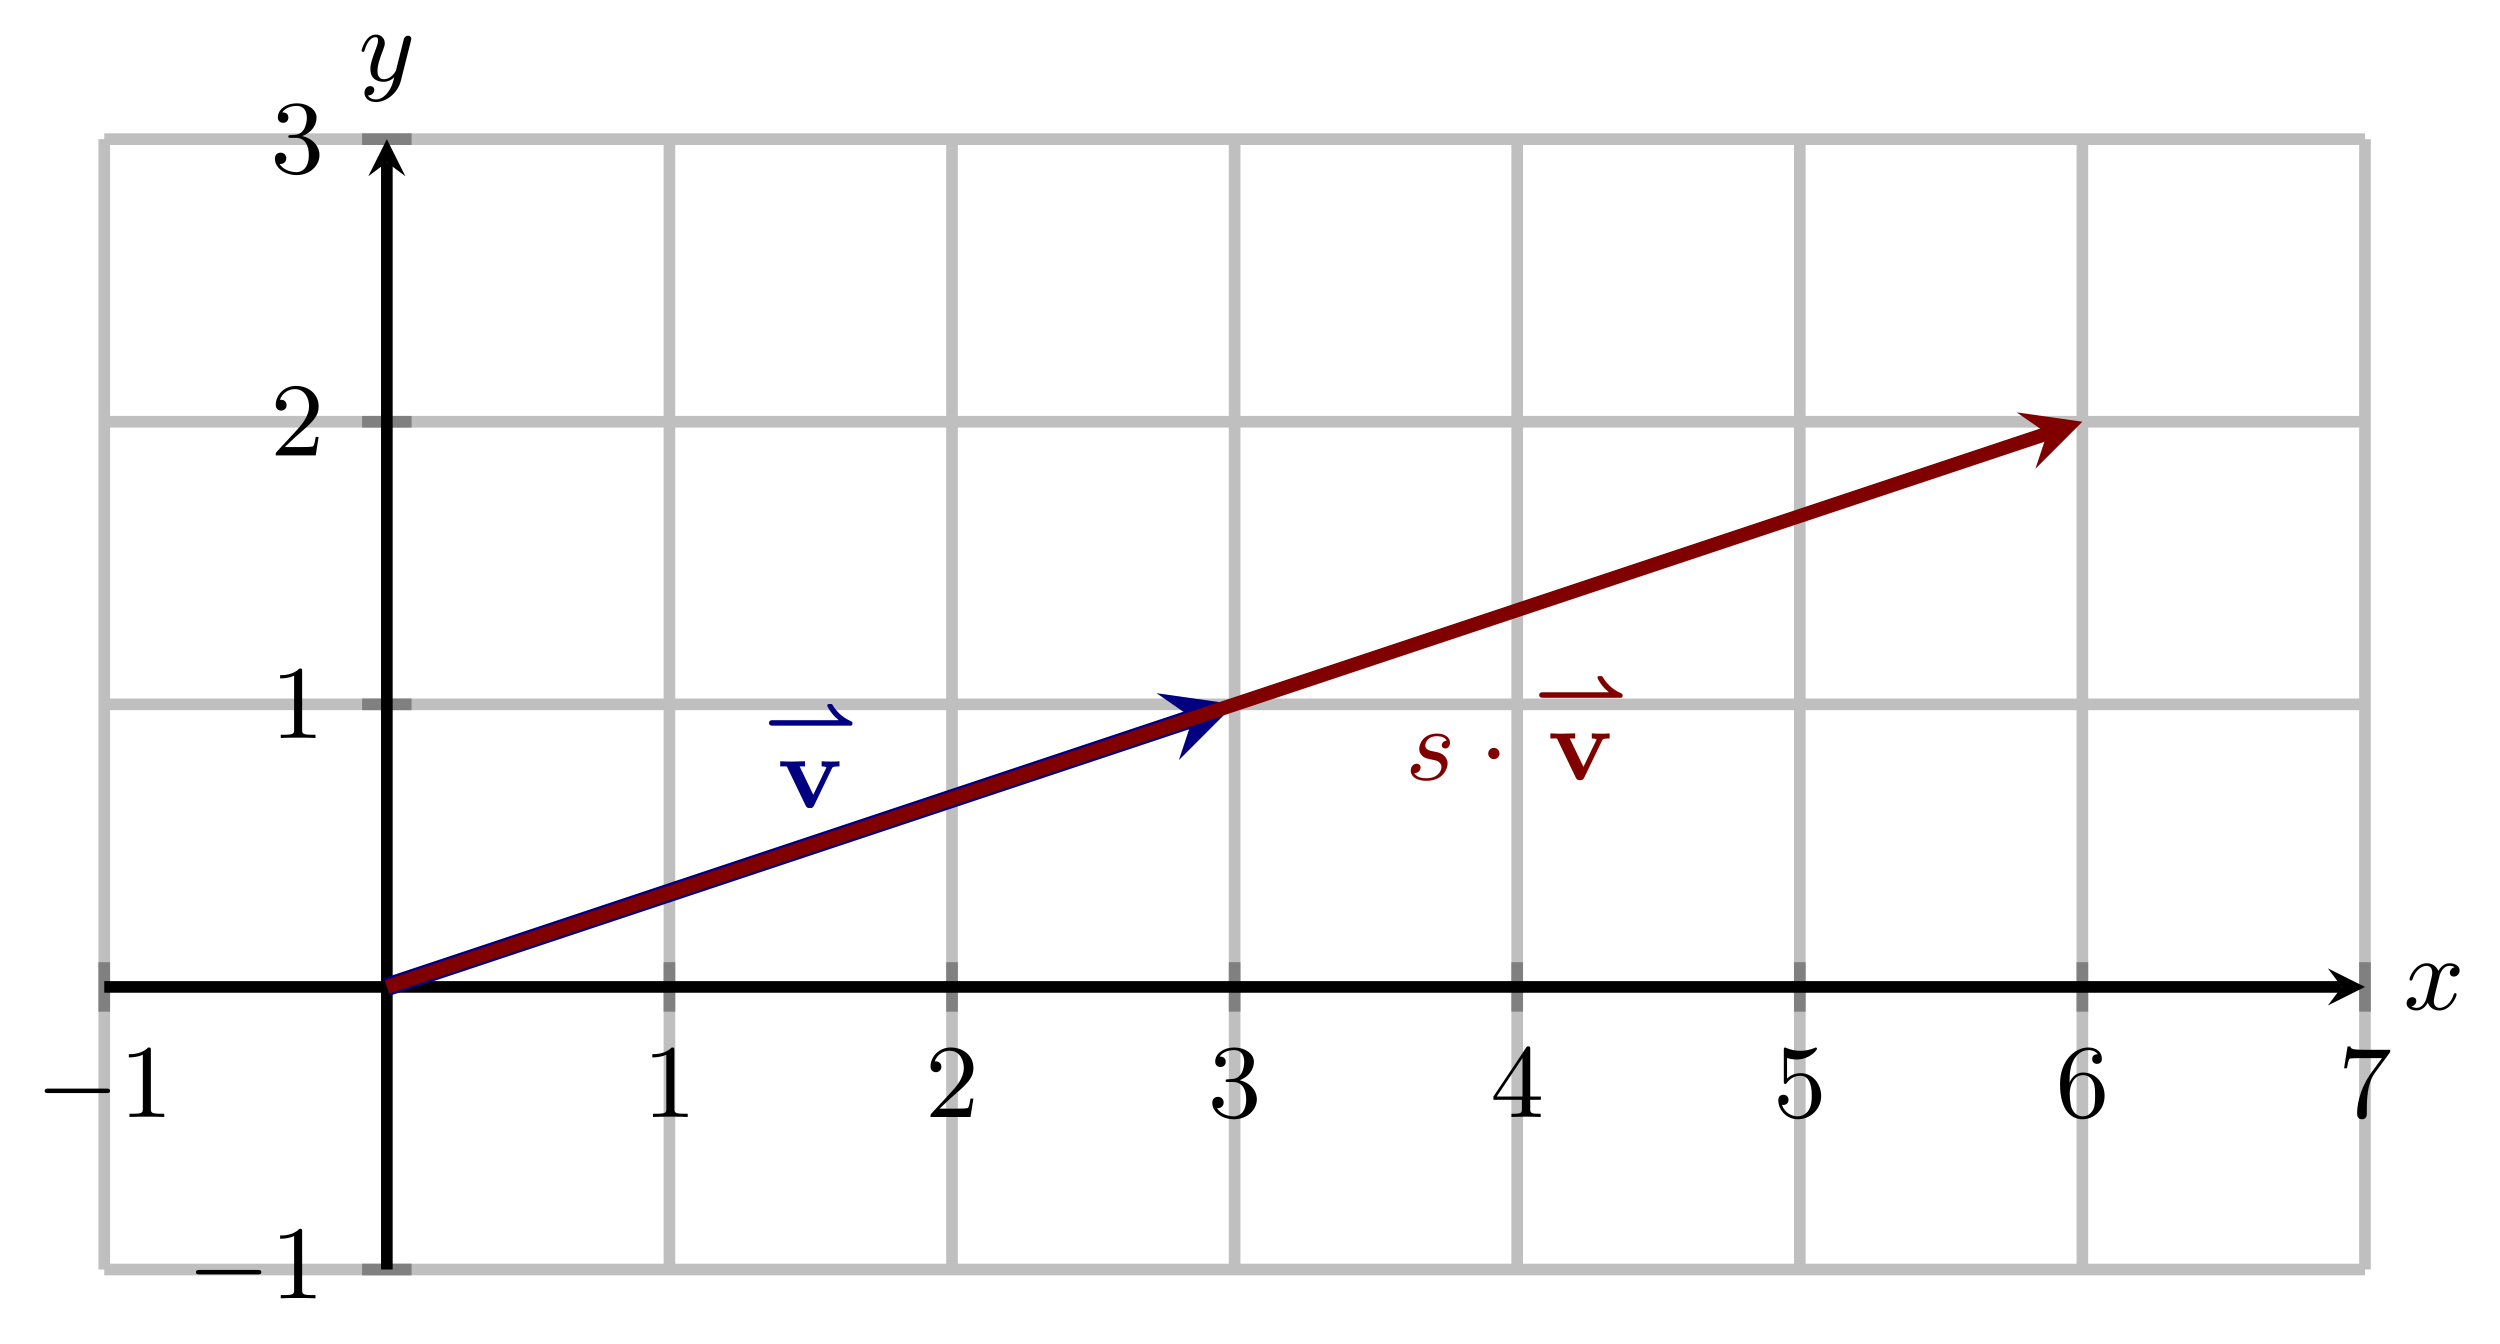 <?xml version="1.0" encoding="UTF-8" standalone="no"?>
<!DOCTYPE svg PUBLIC "-//W3C//DTD SVG 1.1//EN" "http://www.w3.org/Graphics/SVG/1.1/DTD/svg11.dtd">
<svg xmlns="http://www.w3.org/2000/svg" xmlns:xlink="http://www.w3.org/1999/xlink" version="1.1" width="214.831pt" height="115.469pt" viewBox="0 0 214.831 115.469">
<path transform="matrix(1,0,0,-1,8.959,109.093)" stroke-width="1" stroke-linecap="butt" stroke-miterlimit="10" stroke-linejoin="miter" fill="none" stroke="#bfbfbf" d="M 0 0 L 0 97.135 M 48.567 0 L 48.567 97.135 M 72.851 0 L 72.851 97.135 M 97.135 0 L 97.135 97.135 M 121.418 0 L 121.418 97.135 M 145.702 0 L 145.702 97.135 M 169.985 0 L 169.985 97.135 M 194.269 0 L 194.269 97.135 "/>
<path transform="matrix(1,0,0,-1,8.959,109.093)" stroke-width="1" stroke-linecap="butt" stroke-miterlimit="10" stroke-linejoin="miter" fill="none" stroke="#bfbfbf" d="M 0 0 L 194.269 0 M 0 48.567 L 194.269 48.567 M 0 72.851 L 194.269 72.851 M 0 97.135 L 194.269 97.135 "/>
<path transform="matrix(1,0,0,-1,8.959,109.093)" stroke-width="1" stroke-linecap="butt" stroke-miterlimit="10" stroke-linejoin="miter" fill="none" stroke="#808080" d="M 0 22.158 L 0 26.41 M 48.567 22.158 L 48.567 26.41 M 72.851 22.158 L 72.851 26.41 M 97.135 22.158 L 97.135 26.41 M 121.418 22.158 L 121.418 26.41 M 145.702 22.158 L 145.702 26.41 M 169.985 22.158 L 169.985 26.41 M 194.269 22.158 L 194.269 26.41 "/>
<path transform="matrix(1,0,0,-1,8.959,109.093)" stroke-width="1" stroke-linecap="butt" stroke-miterlimit="10" stroke-linejoin="miter" fill="none" stroke="#808080" d="M 22.158 0 L 26.41 0 M 22.158 48.567 L 26.41 48.567 M 22.158 72.851 L 26.41 72.851 M 22.158 97.135 L 26.41 97.135 "/>
<path transform="matrix(1,0,0,-1,8.959,109.093)" stroke-width="1" stroke-linecap="butt" stroke-miterlimit="10" stroke-linejoin="miter" fill="none" stroke="#000000" d="M 0 24.284 L 192.277 24.284 "/>
<path transform="matrix(1,0,0,-1,201.236,84.809)" d="M 1.993 0 L -1.196 1.594 L 0 0 L -1.196 -1.594 "/>
<path transform="matrix(1,0,0,-1,8.959,109.093)" stroke-width="1" stroke-linecap="butt" stroke-miterlimit="10" stroke-linejoin="miter" fill="none" stroke="#000000" d="M 24.284 0 L 24.284 95.142 "/>
<path transform="matrix(0,-1,-1,-0,33.243,13.951)" d="M 1.993 0 L -1.196 1.594 L 0 0 L -1.196 -1.594 "/>
<symbol id="font_0_1">
<path d="M .589 0 C .607 0 .626 0 .626 .022 C .626 .043 .606 .043 .589 .043 L .037 .043 C .02 .043 0 .043 0 .022 C 0 0 .019 0 .037 0 L .589 0 Z "/>
</symbol>
<use xlink:href="#font_0_1" transform="matrix(8.966,0,0,-8.966,3.842,93.932)"/>
<symbol id="font_1_1">
<path d="M .211 .639 C .211 .664 .21 .666 .185 .666 C .123 .602 .031 .602 0 .602 L 0 .571 C .019 .571 .08 .571 .134 .597 L .134 .08 C .134 .043 .131 .031 .038 .031 L .006 .031 L .006 0 C .042 .003 .131 .003 .172 .003 C .213 .003 .303 .003 .339 0 L .339 .031 L .307 .031 C .214 .031 .211 .043 .211 .08 L .211 .639 Z "/>
</symbol>
<use xlink:href="#font_1_1" transform="matrix(8.966,0,0,-8.966,11.073,95.985)"/>
<use xlink:href="#font_1_1" transform="matrix(8.966,0,0,-8.966,56.056,95.985)"/>
<symbol id="font_1_2">
<path d="M .411 .177 L .383 .177 C .381 .164 .373 .105 .36 .089 C .354 .08 .285 .08 .265 .08 L .087 .08 L .186 .174 C .35 .316 .411 .369 .411 .471 C .411 .586 .316 .666 .193 .666 C .078 .666 0 .575 0 .484 C 0 .434 .043 .429 .052 .429 C .074 .429 .104 .445 .104 .481 C .104 .511 .083 .533 .052 .533 C .047 .533 .044 .533 .04 .532 C .064 .603 .128 .635 .182 .635 C .284 .635 .319 .54 .319 .471 C .319 .369 .242 .286 .194 .234 L .011 .036 C 0 .025 0 .023 0 0 L .383 0 L .411 .177 Z "/>
</symbol>
<use xlink:href="#font_1_2" transform="matrix(8.966,0,0,-8.966,79.962,95.985)"/>
<symbol id="font_1_3">
<path d="M .262 .374 C .355 .409 .399 .482 .399 .551 C .399 .628 .314 .688 .21 .688 C .106 .688 .028 .629 .028 .553 C .028 .52 .05 .501 .079 .501 C .108 .501 .129 .522 .129 .551 C .129 .586 .105 .601 .071 .601 C .097 .643 .158 .663 .207 .663 C .29 .663 .306 .597 .306 .55 C .306 .52 .3 .472 .275 .434 C .244 .389 .209 .387 .18 .385 C .155 .383 .153 .383 .145 .383 C .136 .382 .128 .381 .128 .37 C .128 .357 .136 .357 .153 .357 L .2 .357 C .287 .357 .325 .287 .325 .192 C .325 .064 .257 .028 .206 .028 C .187 .028 .09 .033 .045 .107 C .081 .102 .109 .127 .109 .161 C .109 .194 .084 .215 .055 .215 C .03 .215 0 .2 0 .158 C 0 .069 .093 0 .209 0 C .334 0 .427 .09 .427 .192 C .427 .279 .358 .353 .262 .374 Z "/>
</symbol>
<use xlink:href="#font_1_3" transform="matrix(8.966,0,0,-8.966,104.175,96.182)"/>
<symbol id="font_1_4">
<path d="M 0 .196 L 0 .165 L .273 .165 L .273 .079 C .273 .042 .27 .031 .195 .031 L .173 .031 L .173 0 C .236 .003 .306 .003 .313 .003 C .318 .003 .39 .003 .453 0 L .453 .031 L .431 .031 C .356 .031 .353 .042 .353 .079 L .353 .165 L .455 .165 L .455 .196 L .353 .196 L .353 .65 C .353 .67 .353 .677 .334 .677 C .322 .677 .321 .676 .312 .662 L 0 .196 M .032 .196 L .279 .566 L .279 .196 L .032 .196 Z "/>
</symbol>
<use xlink:href="#font_1_4" transform="matrix(8.966,0,0,-8.966,128.332,95.985)"/>
<symbol id="font_1_5">
<path d="M .053 .367 C .053 .349 .053 .338 .067 .338 C .075 .338 .078 .342 .084 .351 C .114 .393 .162 .417 .214 .417 C .321 .417 .321 .263 .321 .227 C .321 .196 .321 .134 .293 .089 C .266 .047 .224 .028 .185 .028 C .126 .028 .059 .065 .035 .139 C .036 .139 .042 .137 .049 .137 C .069 .137 .098 .15 .098 .186 C .098 .217 .076 .235 .049 .235 C .028 .235 0 .223 0 .183 C 0 .092 .076 0 .187 0 C .308 0 .411 .098 .411 .222 C .411 .343 .325 .442 .216 .442 C .168 .442 .119 .426 .084 .39 L .084 .587 C .114 .578 .145 .573 .176 .573 C .299 .573 .371 .662 .371 .675 C .371 .684 .365 .688 .36 .688 C .358 .688 .356 .688 .347 .683 C .3 .664 .254 .656 .212 .656 C .169 .656 .124 .664 .078 .683 C .068 .688 .066 .688 .065 .688 C .053 .688 .053 .678 .053 .661 L .053 .367 Z "/>
</symbol>
<use xlink:href="#font_1_5" transform="matrix(8.966,0,0,-8.966,152.812,96.182)"/>
<symbol id="font_1_6">
<path d="M .091 .353 C .091 .455 .102 .512 .129 .564 C .149 .605 .198 .663 .272 .663 C .292 .663 .338 .659 .361 .623 C .324 .623 .308 .604 .308 .577 C .308 .551 .326 .531 .354 .531 C .382 .531 .401 .549 .401 .579 C .401 .635 .361 .688 .27 .688 C .141 .688 0 .561 0 .338 C 0 .067 .122 0 .216 0 C .327 0 .427 .093 .427 .225 C .427 .352 .335 .448 .222 .448 C .162 .448 .119 .413 .091 .353 M .215 .028 C .158 .028 .125 .075 .113 .104 C .094 .149 .093 .232 .093 .248 C .093 .315 .124 .423 .22 .423 C .236 .423 .285 .423 .317 .361 C .336 .323 .336 .274 .336 .226 C .336 .178 .336 .129 .317 .092 C .286 .035 .242 .028 .215 .028 Z "/>
</symbol>
<use xlink:href="#font_1_6" transform="matrix(8.966,0,0,-8.966,177.024,96.182)"/>
<symbol id="font_1_7">
<path d="M .433 .632 C .442 .643 .442 .645 .442 .666 L .193 .666 C .067 .666 .064 .679 .061 .698 L .033 .698 L 0 .489 L .028 .489 C .032 .512 .04 .568 .053 .58 C .06 .586 .139 .586 .153 .586 L .363 .586 L .267 .455 C .137 .276 .125 .113 .125 .056 C .125 .045 .125 0 .171 0 C .218 0 .218 .044 .218 .057 L .218 .106 C .218 .253 .24 .369 .293 .441 L .433 .632 Z "/>
</symbol>
<use xlink:href="#font_1_7" transform="matrix(8.966,0,0,-8.966,201.433,96.182)"/>
<use xlink:href="#font_0_1" transform="matrix(8.966,0,0,-8.966,16.842,109.514)"/>
<use xlink:href="#font_1_1" transform="matrix(8.966,0,0,-8.966,24.072,111.567)"/>
<use xlink:href="#font_1_1" transform="matrix(8.966,0,0,-8.966,24.072,63.416)"/>
<use xlink:href="#font_1_2" transform="matrix(8.966,0,0,-8.966,23.695,39.132)"/>
<use xlink:href="#font_1_3" transform="matrix(8.966,0,0,-8.966,23.624,15.046)"/>
<path transform="matrix(1,0,0,-1,8.959,109.093)" stroke-width="1.594" stroke-linecap="butt" stroke-miterlimit="10" stroke-linejoin="miter" fill="none" stroke="#000080" d="M 24.284 24.284 L 93.539 47.369 "/>
<path transform="matrix(.95,-.317,-.317,-.95,102.498,61.724)" d="M 3.786 0 L -2.271 3.029 L 0 0 L -2.271 -3.029 " fill="#000080"/>
<path transform="matrix(1,0,0,-1,8.959,109.093)" stroke-width="1.196" stroke-linecap="butt" stroke-miterlimit="10" stroke-linejoin="miter" fill="none" stroke="#800000" d="M 24.284 24.284 L 166.958 71.842 "/>
<path transform="matrix(.95,-.317,-.317,-.95,175.917,37.251)" d="M 3.188 0 L -1.913 2.55 L 0 0 L -1.913 -2.55 " fill="#800000"/>
<symbol id="font_2_1">
<path d="M 1.161 0 C 1.184 0 1.199 0 1.199 .031 C 1.199 .045 1.199 .054 1.182 .062 C 1.043 .124 .971 .204 .913 .299 C .906 .312 .9 .312 .876 .312 C .857 .312 .837 .312 .837 .289 C .837 .277 .87 .219 .908 .172 C .943 .129 .968 .108 1.002 .079 L .053 .079 C .039 .079 0 .079 0 .04 C 0 0 .038 0 .053 0 L 1.161 0 Z "/>
</symbol>
<use xlink:href="#font_2_1" transform="matrix(5.978,0,0,-5.978,66.084,62.358)" fill="#000080"/>
<symbol id="font_3_1">
<path d="M .495 .379 C .502 .393 .505 .4 .568 .4 L .568 .449 C .54 .446 .515 .446 .487 .446 C .458 .446 .426 .446 .397 .449 L .397 .4 C .425 .4 .434 .395 .443 .391 C .442 .387 .442 .385 .437 .377 L .317 .128 L .186 .4 L .238 .4 L .238 .449 C .172 .447 .152 .446 .115 .446 C .079 .446 .059 .446 0 .449 L 0 .4 L .063 .4 L .242 .028 C .251 .009 .259 0 .284 0 C .309 0 .317 .009 .326 .028 L .495 .379 Z "/>
</symbol>
<use xlink:href="#font_3_1" transform="matrix(8.966,0,0,-8.966,67.045,69.443)" fill="#000080"/>
<symbol id="font_4_1">
<path d="M .344 .385 C .301 .381 .297 .347 .297 .34 C .297 .323 .31 .31 .329 .31 C .357 .31 .376 .333 .376 .366 C .376 .416 .327 .453 .253 .453 C .119 .453 .081 .353 .081 .307 C .081 .269 .1 .249 .113 .237 C .133 .218 .16 .212 .196 .205 C .241 .196 .251 .194 .269 .181 C .285 .169 .294 .153 .294 .132 C .294 .106 .27 .025 .149 .025 C .126 .025 .056 .028 .034 .074 C .084 .074 .094 .114 .094 .128 C .094 .158 .067 .164 .056 .164 C .038 .164 0 .15 0 .098 C 0 .036 .063 0 .148 0 C .316 0 .353 .123 .353 .166 C .353 .204 .332 .228 .32 .24 C .294 .267 .262 .273 .227 .28 C .215 .283 .193 .287 .19 .288 C .157 .295 .139 .315 .139 .34 C .139 .351 .146 .383 .174 .405 C .202 .427 .24 .428 .253 .428 C .288 .428 .329 .417 .344 .385 Z "/>
</symbol>
<use xlink:href="#font_4_1" transform="matrix(8.966,0,0,-8.966,121.231,67.099)" fill="#800000"/>
<symbol id="font_0_2">
<path d="M .108 .054 C .108 .083 .085 .108 .054 .108 C .023 .108 0 .083 0 .054 C 0 .025 .023 0 .054 0 C .085 0 .108 .025 .108 .054 Z "/>
</symbol>
<use xlink:href="#font_0_2" transform="matrix(8.966,0,0,-8.966,127.886,65.234)" fill="#800000"/>
<use xlink:href="#font_2_1" transform="matrix(5.978,0,0,-5.978,132.266,59.961)" fill="#800000"/>
<use xlink:href="#font_3_1" transform="matrix(8.966,0,0,-8.966,133.227,67.045)" fill="#800000"/>
<symbol id="font_4_2">
<path d="M .462 .415 C .425 .408 .414 .376 .414 .361 C .414 .342 .428 .325 .453 .325 C .481 .325 .508 .349 .508 .384 C .508 .43 .458 .453 .411 .453 C .351 .453 .316 .4 .304 .379 C .285 .428 .241 .453 .193 .453 C .086 .453 .028 .325 .028 .299 C .028 .29 .035 .287 .042 .287 C .051 .287 .054 .292 .056 .298 C .087 .397 .153 .428 .191 .428 C .22 .428 .246 .409 .246 .362 C .246 .326 .203 .166 .19 .118 C .182 .087 .152 .025 .097 .025 C .077 .025 .056 .032 .046 .038 C .073 .043 .093 .066 .093 .092 C .093 .117 .074 .128 .055 .128 C .026 .128 0 .103 0 .069 C 0 .02 .054 0 .096 0 C .154 0 .188 .048 .203 .075 C .228 .009 .287 0 .314 0 C .422 0 .479 .13 .479 .154 C .479 .159 .476 .166 .466 .166 C .455 .166 .454 .162 .449 .147 C .427 .075 .369 .025 .317 .025 C .288 .025 .261 .043 .261 .091 C .261 .113 .275 .168 .284 .206 C .288 .224 .315 .332 .317 .339 C .329 .375 .359 .428 .41 .428 C .428 .428 .447 .425 .462 .415 Z "/>
</symbol>
<use xlink:href="#font_4_2" transform="matrix(8.966,0,0,-8.966,206.805,86.834)"/>
<symbol id="font_4_3">
<path d="M .473 .59 C .474 .595 .476 .601 .476 .607 C .476 .62 .467 .636 .445 .636 C .432 .636 .414 .628 .406 .609 C .405 .605 .395 .564 .389 .542 L .339 .342 C .331 .313 .331 .311 .329 .302 C .328 .298 .286 .219 .214 .219 C .152 .219 .152 .282 .152 .301 C .152 .346 .165 .395 .208 .507 C .216 .53 .222 .544 .222 .563 C .222 .612 .185 .647 .136 .647 C .04 .647 0 .505 0 .493 C 0 .484 .007 .481 .014 .481 C .025 .481 .026 .487 .03 .5 C .051 .574 .091 .622 .133 .622 C .157 .622 .157 .603 .157 .589 C .157 .572 .153 .554 .144 .53 C .097 .406 .084 .364 .084 .316 C .084 .205 .174 .194 .211 .194 C .26 .194 .295 .22 .313 .238 C .3 .187 .289 .142 .25 .092 C .22 .052 .18 .025 .136 .025 C .108 .025 .075 .035 .061 .063 C .114 .063 .121 .107 .121 .117 C .121 .139 .105 .153 .083 .153 C .059 .153 .027 .134 .027 .088 C .027 .036 .073 0 .136 0 C .238 0 .347 .087 .376 .204 L .473 .59 Z "/>
</symbol>
<use xlink:href="#font_4_3" transform="matrix(8.966,0,0,-8.966,31.076,8.77)"/>
</svg>

